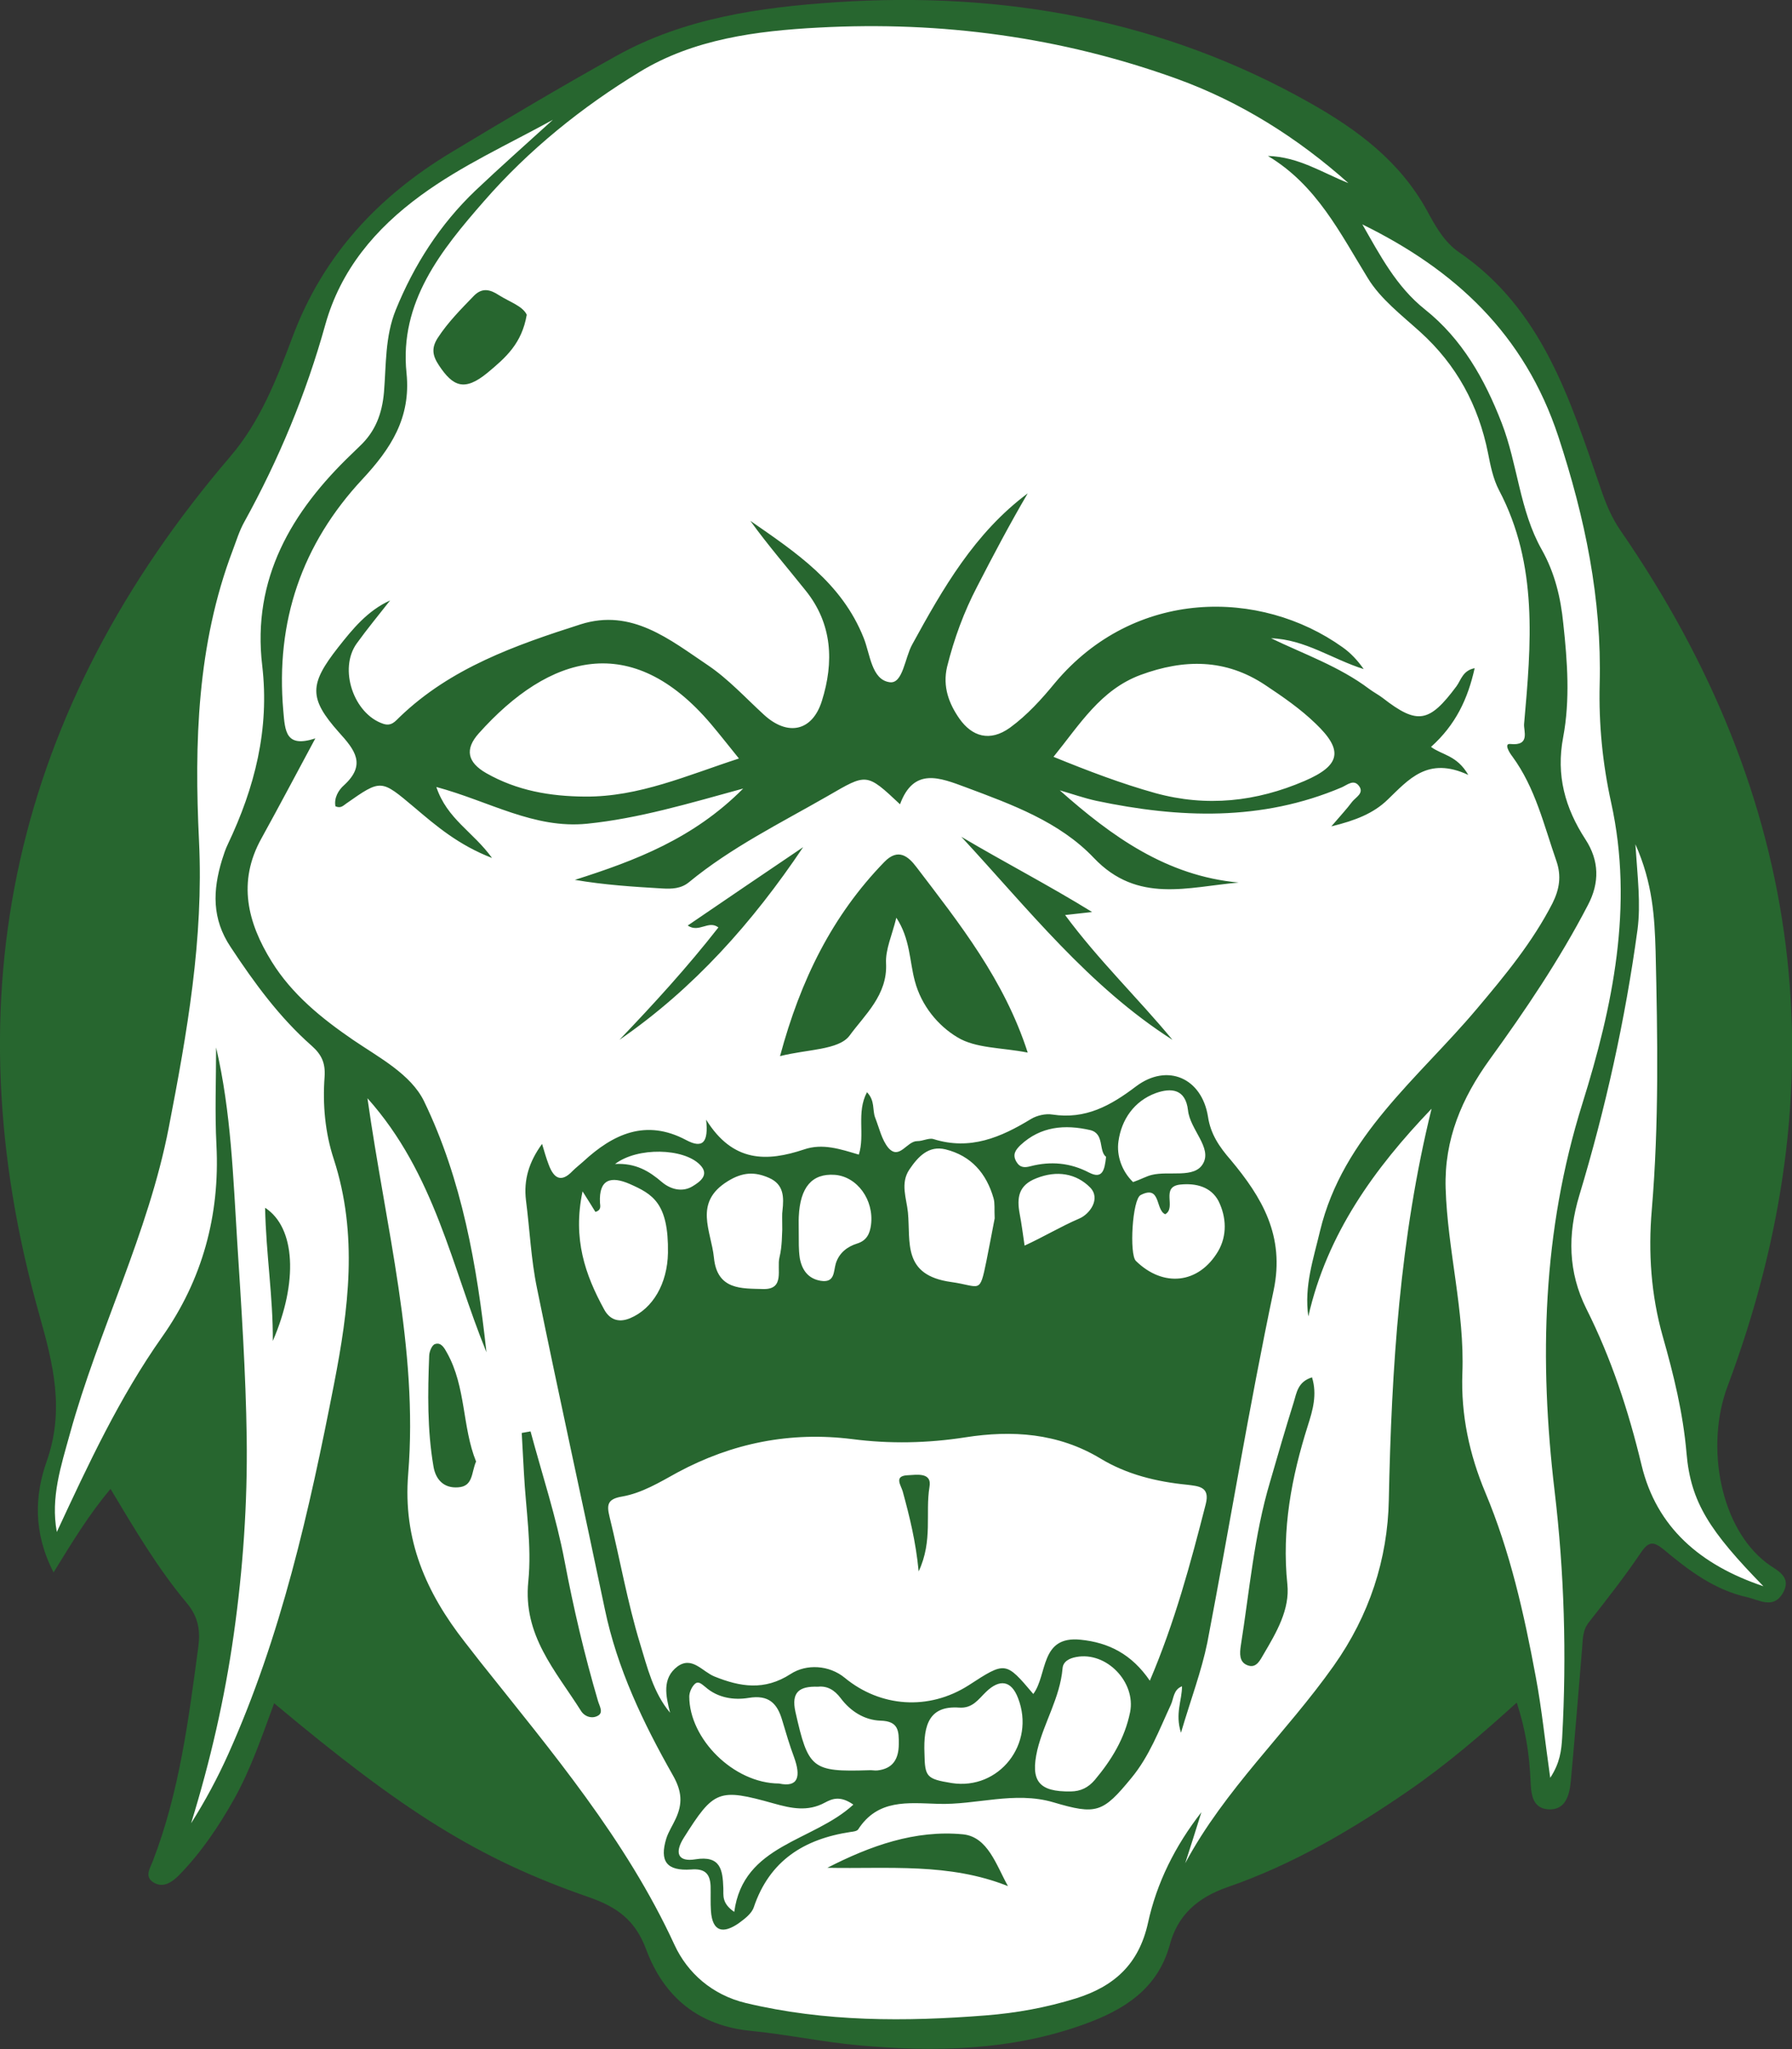 <?xml version="1.0" encoding="utf-8"?>
<!-- Generator: Adobe Illustrator 26.0.1, SVG Export Plug-In . SVG Version: 6.00 Build 0)  -->
<svg version="1.1" id="Layer_1" xmlns="http://www.w3.org/2000/svg" xmlns:xlink="http://www.w3.org/1999/xlink" x="0px" y="0px"
	 viewBox="17.493 16.786 16.054 18.354" style="enable-background:new 17.493 16.786 16.054 18.354;" xml:space="preserve">
<rect x="17.493" y="16.786" width="16.054" height="18.354" fill="#333333" stroke="none"/>
<style type="text/css">
	.st0{fill:#27662F;}
	.st1{fill:#FFFFFF;}
</style>
<path class="st0" d="M17.973,30.87c-0.185-0.358-0.168-0.692-0.063-0.991c0.163-0.461,0.062-0.867-0.064-1.314
	c-0.809-2.863-0.224-5.431,1.711-7.691c0.27-0.316,0.417-0.699,0.559-1.076c0.273-0.727,0.766-1.253,1.416-1.645
	c0.49-0.295,0.982-0.588,1.482-0.866c0.609-0.34,1.293-0.436,1.968-0.481c1.495-0.099,2.927,0.155,4.249,0.903
	c0.427,0.241,0.805,0.524,1.047,0.965c0.074,0.137,0.154,0.281,0.287,0.372c0.746,0.511,0.994,1.32,1.267,2.112
	c0.046,0.136,0.097,0.261,0.178,0.379c1.649,2.389,1.978,4.949,0.959,7.668c-0.2,0.535-0.066,1.266,0.354,1.583
	c0.078,0.061,0.232,0.114,0.14,0.271c-0.084,0.139-0.206,0.06-0.314,0.034c-0.293-0.064-0.526-0.239-0.75-0.427
	c-0.094-0.077-0.137-0.075-0.207,0.029c-0.144,0.213-0.303,0.416-0.461,0.617c-0.061,0.074-0.057,0.152-0.064,0.234
	c-0.033,0.397-0.065,0.793-0.101,1.189c-0.012,0.132-0.049,0.27-0.207,0.257
	c-0.147-0.013-0.15-0.153-0.155-0.273c-0.011-0.225-0.044-0.443-0.123-0.683c-0.316,0.287-0.63,0.556-0.97,0.79
	c-0.508,0.35-1.038,0.662-1.621,0.863c-0.271,0.095-0.445,0.25-0.517,0.515c-0.109,0.401-0.416,0.587-0.769,0.714
	c-0.653,0.236-1.334,0.25-2.017,0.188c-0.322-0.029-0.64-0.097-0.962-0.129c-0.475-0.045-0.785-0.304-0.944-0.732
	c-0.097-0.26-0.26-0.379-0.516-0.467c-0.996-0.346-1.662-0.77-2.816-1.736
	c-0.109,0.295-0.209,0.59-0.359,0.859c-0.14,0.248-0.297,0.481-0.496,0.684c-0.058,0.057-0.135,0.114-0.221,0.065
	c-0.092-0.053-0.034-0.131-0.01-0.197c0.238-0.617,0.32-1.27,0.407-1.919c0.019-0.147-0.002-0.269-0.104-0.39
	c-0.259-0.309-0.466-0.66-0.683-1.022C18.289,30.354,18.145,30.59,17.973,30.87"/>
<path class="st1" d="M28.41,27.545c0.07,0.143,0.078,0.307-0.004,0.448
	c-0.174,0.294-0.492,0.327-0.737,0.087c-0.06-0.059-0.032-0.553,0.043-0.59
	c0.183-0.094,0.13,0.134,0.22,0.172c0.104-0.059-0.048-0.248,0.137-0.266
	C28.209,27.382,28.343,27.417,28.41,27.545z M29.214,28.577c0.168-0.741,0.593-1.327,1.104-1.86
	c-0.284,1.153-0.359,2.322-0.383,3.504c-0.01,0.529-0.174,1.035-0.494,1.486
	c-0.424,0.6-0.977,1.108-1.33,1.768c0.048-0.15,0.098-0.305,0.145-0.457
	c-0.235,0.301-0.401,0.633-0.479,0.994c-0.082,0.367-0.301,0.566-0.646,0.674
	c-0.265,0.082-0.534,0.131-0.806,0.152c-0.721,0.057-1.44,0.059-2.151-0.111
	c-0.3-0.072-0.522-0.269-0.638-0.52c-0.436-0.947-1.1-1.73-1.74-2.535
	c-0.046-0.059-0.091-0.117-0.138-0.177c-0.346-0.442-0.557-0.915-0.508-1.509
	c0.091-1.12-0.202-2.207-0.365-3.363c0.606,0.678,0.755,1.514,1.066,2.275
	c-0.085-0.776-0.219-1.545-0.559-2.248c-0.118-0.242-0.401-0.39-0.635-0.549
	c-0.282-0.193-0.548-0.408-0.73-0.702c-0.216-0.348-0.309-0.713-0.092-1.103
	c0.159-0.288,0.313-0.58,0.483-0.896c-0.265,0.086-0.271-0.061-0.287-0.248
	c-0.07-0.8,0.165-1.491,0.71-2.075c0.251-0.27,0.435-0.547,0.394-0.949
	c-0.066-0.637,0.311-1.102,0.695-1.541c0.399-0.458,0.877-0.843,1.394-1.157
	c0.482-0.294,1.047-0.368,1.605-0.397c1.097-0.059,2.171,0.085,3.205,0.458
	c0.57,0.206,1.082,0.528,1.539,0.935c-0.232-0.092-0.445-0.235-0.721-0.243
	c0.436,0.26,0.646,0.69,0.896,1.096c0.113,0.185,0.301,0.329,0.467,0.479
	c0.327,0.295,0.523,0.658,0.609,1.087c0.022,0.113,0.046,0.232,0.099,0.333
	c0.352,0.669,0.287,1.381,0.224,2.092c-0.006,0.062,0.059,0.199-0.123,0.18
	c-0.061-0.007-0.008,0.079,0.018,0.112c0.206,0.281,0.282,0.614,0.394,0.935
	c0.047,0.135,0.028,0.254-0.035,0.38c-0.18,0.35-0.424,0.645-0.678,0.946
	c-0.523,0.621-1.199,1.139-1.404,1.988C29.26,28.062,29.175,28.305,29.214,28.577z M21.758,29.877
	c-0.125-0.309-0.089-0.667-0.26-0.973c-0.024-0.043-0.052-0.098-0.108-0.079
	c-0.028,0.009-0.051,0.067-0.052,0.104c-0.013,0.33-0.018,0.662,0.038,0.99
	c0.019,0.119,0.093,0.199,0.221,0.189C21.734,30.1,21.715,29.973,21.758,29.877z M21.425,20.058
	c0.125,0.189,0.228,0.237,0.434,0.068c0.166-0.138,0.309-0.263,0.353-0.521
	c-0.038-0.079-0.153-0.114-0.249-0.175c-0.075-0.049-0.148-0.072-0.224,0.005
	c-0.115,0.119-0.232,0.236-0.324,0.377C21.358,19.901,21.365,19.968,21.425,20.058z M21.901,24.471
	c-0.17-0.236-0.402-0.347-0.499-0.636c0.475,0.128,0.875,0.377,1.351,0.329
	c0.462-0.047,0.906-0.18,1.398-0.315c-0.445,0.448-0.964,0.645-1.508,0.818
	c0.263,0.045,0.524,0.062,0.784,0.077c0.084,0.005,0.167,0.002,0.237-0.055
	c0.38-0.313,0.819-0.529,1.244-0.773c0.35-0.202,0.344-0.212,0.648,0.074
	c0.123-0.335,0.358-0.238,0.59-0.152c0.412,0.154,0.838,0.308,1.146,0.632
	c0.392,0.413,0.845,0.26,1.298,0.221c-0.646-0.059-1.137-0.413-1.603-0.826
	c0.111,0.032,0.219,0.07,0.328,0.094c0.742,0.156,1.48,0.185,2.199-0.121
	c0.051-0.023,0.107-0.075,0.154-0.012c0.048,0.065-0.029,0.1-0.062,0.142
	c-0.047,0.063-0.102,0.122-0.186,0.22c0.217-0.053,0.378-0.117,0.503-0.238
	c0.19-0.182,0.36-0.392,0.724-0.223c-0.103-0.178-0.235-0.177-0.334-0.251
	c0.222-0.199,0.33-0.431,0.391-0.705c-0.107,0.021-0.122,0.106-0.163,0.162
	c-0.244,0.328-0.35,0.346-0.659,0.106c-0.039-0.03-0.084-0.053-0.124-0.083
	c-0.266-0.2-0.581-0.31-0.878-0.453c0.305,0.01,0.549,0.188,0.83,0.276
	c-0.055-0.078-0.117-0.145-0.19-0.196c-0.734-0.524-1.862-0.532-2.576,0.32
	c-0.12,0.146-0.248,0.288-0.403,0.401c-0.181,0.13-0.34,0.079-0.453-0.081
	c-0.092-0.132-0.153-0.285-0.11-0.466c0.063-0.252,0.15-0.489,0.27-0.719
	c0.144-0.28,0.292-0.56,0.452-0.833c-0.476,0.355-0.76,0.852-1.035,1.354
	c-0.066,0.119-0.083,0.351-0.199,0.338c-0.166-0.02-0.177-0.253-0.236-0.398
	c-0.197-0.495-0.609-0.766-1.015-1.048c0.156,0.217,0.33,0.417,0.495,0.624
	c0.241,0.299,0.255,0.642,0.146,0.989c-0.086,0.275-0.308,0.318-0.519,0.124
	c-0.165-0.151-0.319-0.32-0.503-0.444c-0.341-0.229-0.682-0.511-1.139-0.366
	c-0.585,0.187-1.165,0.391-1.621,0.83c-0.04,0.038-0.074,0.086-0.148,0.061
	c-0.264-0.088-0.402-0.491-0.237-0.72c0.095-0.132,0.199-0.257,0.299-0.385
	c-0.203,0.092-0.336,0.256-0.466,0.421c-0.258,0.329-0.265,0.454,0.006,0.759
	c0.144,0.159,0.249,0.29,0.047,0.475c-0.05,0.044-0.091,0.114-0.077,0.189
	c0.048,0.021,0.07-0.006,0.096-0.024c0.315-0.221,0.311-0.218,0.61,0.033
	C21.401,24.184,21.599,24.354,21.901,24.471z M23.929,25.093c-0.278,0.356-0.579,0.685-0.887,1.007
	c0.667-0.459,1.195-1.054,1.646-1.726c-0.342,0.231-0.684,0.463-1.034,0.702
	C23.756,25.145,23.839,25.025,23.929,25.093z M24.481,26.246c0.238-0.062,0.526-0.053,0.623-0.184
	c0.133-0.183,0.341-0.363,0.327-0.646c-0.007-0.126,0.055-0.256,0.092-0.41
	c0.125,0.19,0.117,0.387,0.166,0.568c0.058,0.219,0.207,0.399,0.381,0.503
	c0.164,0.1,0.394,0.091,0.63,0.137c-0.212-0.656-0.612-1.156-0.998-1.663
	c-0.07-0.092-0.161-0.173-0.286-0.045C24.949,24.987,24.665,25.562,24.481,26.246z M27.997,26.1
	c-0.31-0.375-0.661-0.711-0.962-1.118c0.1-0.011,0.171-0.019,0.242-0.027
	c-0.387-0.239-0.784-0.444-1.172-0.674C26.702,24.925,27.245,25.62,27.997,26.1z M22.85,32.021
	c-0.121-0.412-0.219-0.83-0.299-1.252c-0.074-0.392-0.201-0.775-0.305-1.162l-0.079,0.014
	c0.006,0.121,0.014,0.242,0.02,0.363c0.017,0.322,0.071,0.648,0.039,0.966
	c-0.05,0.485,0.246,0.802,0.471,1.159c0.034,0.055,0.101,0.074,0.152,0.045
	C22.902,32.126,22.863,32.066,22.85,32.021z M26.523,33.68c-0.106-0.19-0.18-0.441-0.403-0.464
	c-0.429-0.041-0.831,0.103-1.215,0.3C25.45,33.527,25.994,33.469,26.523,33.68z M28.309,31.499
	c0.201-1.051,0.373-2.106,0.594-3.155c0.103-0.488-0.105-0.834-0.385-1.169
	c-0.101-0.116-0.18-0.231-0.203-0.387c-0.055-0.345-0.363-0.483-0.645-0.271
	c-0.229,0.174-0.453,0.297-0.749,0.252c-0.06-0.01-0.138,0.008-0.19,0.039
	c-0.272,0.166-0.547,0.284-0.875,0.181c-0.041-0.013-0.097,0.019-0.146,0.018
	c-0.094,0-0.159,0.172-0.258,0.061c-0.06-0.072-0.082-0.178-0.119-0.272
	c-0.026-0.068,0.001-0.15-0.073-0.227c-0.097,0.182-0.016,0.378-0.073,0.559
	c-0.165-0.049-0.325-0.104-0.492-0.046c-0.331,0.11-0.636,0.119-0.876-0.267
	c0.022,0.203-0.029,0.263-0.18,0.182c-0.36-0.191-0.653-0.055-0.923,0.195
	c-0.03,0.027-0.064,0.053-0.093,0.082c-0.104,0.11-0.169,0.065-0.214-0.055
	c-0.022-0.057-0.039-0.117-0.06-0.187c-0.117,0.161-0.166,0.321-0.144,0.505
	c0.034,0.262,0.045,0.529,0.099,0.789c0.195,0.958,0.407,1.914,0.607,2.871
	c0.111,0.535,0.344,1.021,0.61,1.49c0.082,0.144,0.088,0.254,0.026,0.388
	c-0.027,0.06-0.065,0.116-0.085,0.179c-0.062,0.203,0.003,0.292,0.222,0.277
	c0.121-0.01,0.17,0.035,0.175,0.148c0.002,0.074-0.002,0.15,0.003,0.223
	c0.013,0.191,0.112,0.205,0.248,0.111c0.053-0.039,0.117-0.086,0.136-0.144
	c0.141-0.418,0.451-0.611,0.866-0.674c0.025-0.003,0.058-0.007,0.069-0.023
	c0.176-0.273,0.446-0.237,0.713-0.229c0.344,0.012,0.686-0.116,1.035-0.014
	c0.387,0.115,0.444,0.094,0.7-0.218c0.162-0.196,0.248-0.429,0.353-0.655
	c0.027-0.058,0.022-0.135,0.1-0.166c0.001,0.125-0.064,0.244-0.009,0.416
	C28.162,32.004,28.257,31.754,28.309,31.499z M29.084,29.343c-0.074,0.237-0.144,0.476-0.213,0.716
	c-0.143,0.479-0.184,0.977-0.262,1.467c-0.01,0.068-0.016,0.146,0.058,0.175
	c0.083,0.034,0.117-0.05,0.148-0.101c0.113-0.192,0.235-0.399,0.211-0.625
	c-0.051-0.49,0.037-0.957,0.183-1.418c0.044-0.138,0.086-0.279,0.038-0.434
	C29.12,29.162,29.109,29.261,29.084,29.343z M28.295,30.258c-0.136,0.531-0.277,1.057-0.501,1.582
	c-0.163-0.238-0.369-0.342-0.621-0.367c-0.364-0.037-0.294,0.313-0.423,0.486
	c-0.248-0.293-0.248-0.293-0.579-0.078c-0.36,0.23-0.792,0.195-1.109-0.066
	c-0.14-0.116-0.345-0.127-0.486-0.035c-0.235,0.152-0.452,0.115-0.681,0.023
	c-0.109-0.043-0.201-0.186-0.333-0.09c-0.14,0.106-0.104,0.264-0.066,0.414
	c-0.152-0.182-0.204-0.408-0.269-0.619c-0.113-0.371-0.18-0.756-0.273-1.135
	c-0.027-0.109-0.019-0.16,0.11-0.182c0.18-0.031,0.34-0.129,0.5-0.217
	c0.49-0.263,1.008-0.367,1.563-0.298c0.338,0.044,0.675,0.037,1.016-0.016
	c0.416-0.065,0.828-0.039,1.207,0.189c0.237,0.144,0.504,0.209,0.779,0.236
	C28.232,30.098,28.335,30.102,28.295,30.258z M25.82,30.104c0.024-0.136-0.12-0.107-0.199-0.104
	c-0.121,0.007-0.057,0.089-0.041,0.144c0.061,0.224,0.117,0.446,0.143,0.717
	C25.852,30.585,25.781,30.34,25.82,30.104z M21.849,23.711c0.276,0.157,0.572,0.208,0.885,0.21
	c0.484,0.004,0.916-0.191,1.379-0.341c-0.092-0.114-0.169-0.212-0.249-0.307
	c-0.713-0.842-1.45-0.624-2.082,0.082C21.655,23.497,21.68,23.614,21.849,23.711z M20.483,27.168
	c0.22,0.676,0.133,1.346,0.002,2.017c-0.221,1.133-0.473,2.258-0.949,3.317
	c-0.095,0.211-0.205,0.416-0.331,0.615c0.172-0.557,0.301-1.117,0.382-1.691
	c0.083-0.586,0.124-1.174,0.116-1.764c-0.008-0.58-0.047-1.16-0.084-1.74
	c-0.037-0.586-0.055-1.174-0.19-1.754c0,0.293-0.012,0.584,0.003,0.875
	c0.032,0.629-0.127,1.207-0.485,1.715c-0.386,0.547-0.663,1.144-0.945,1.75
	c-0.057-0.309,0.038-0.592,0.117-0.879c0.256-0.928,0.702-1.793,0.886-2.744
	c0.164-0.848,0.313-1.688,0.271-2.565c-0.043-0.876-0.018-1.762,0.302-2.605
	c0.032-0.085,0.059-0.174,0.103-0.253c0.31-0.561,0.554-1.149,0.726-1.767
	c0.138-0.493,0.448-0.86,0.855-1.158c0.369-0.27,0.783-0.457,1.184-0.678
	c-0.232,0.211-0.467,0.419-0.695,0.635c-0.316,0.302-0.548,0.663-0.713,1.069
	c-0.096,0.238-0.085,0.489-0.105,0.735c-0.017,0.194-0.077,0.353-0.218,0.485
	c-0.023,0.023-0.048,0.046-0.071,0.069c-0.54,0.516-0.894,1.118-0.802,1.895
	c0.067,0.571-0.067,1.094-0.308,1.601c-0.022,0.045-0.037,0.093-0.052,0.14
	c-0.083,0.272-0.093,0.527,0.078,0.782c0.212,0.321,0.436,0.628,0.724,0.882
	c0.088,0.078,0.125,0.152,0.117,0.277C20.382,26.68,20.406,26.934,20.483,27.168z M19.868,27.604
	c0.008,0.412,0.072,0.801,0.069,1.193C20.165,28.271,20.141,27.781,19.868,27.604z M32.602,29.801
	c-0.031-0.359-0.115-0.701-0.213-1.045c-0.105-0.371-0.131-0.753-0.098-1.135
	c0.065-0.771,0.052-1.545,0.034-2.316c-0.009-0.301-0.025-0.607-0.181-0.957
	c0.02,0.302,0.049,0.532,0.019,0.765c-0.11,0.807-0.286,1.6-0.521,2.379
	c-0.107,0.354-0.1,0.689,0.062,1.015c0.225,0.448,0.378,0.915,0.495,1.401
	c0.134,0.559,0.526,0.896,1.092,1.086C32.812,30.503,32.639,30.244,32.602,29.801z M27.81,27.31
	c0.156-0.039,0.385,0.035,0.461-0.102c0.082-0.143-0.117-0.305-0.135-0.477
	c-0.022-0.193-0.152-0.203-0.289-0.154c-0.195,0.072-0.307,0.238-0.334,0.431
	c-0.019,0.13,0.032,0.271,0.131,0.366C27.718,27.348,27.762,27.322,27.81,27.31z M29.18,23.781
	c0.326-0.14,0.348-0.276,0.1-0.513c-0.137-0.133-0.293-0.24-0.452-0.346
	c-0.356-0.237-0.727-0.234-1.116-0.091c-0.359,0.133-0.545,0.443-0.781,0.734
	c0.319,0.13,0.612,0.241,0.913,0.325C28.303,24.016,28.748,23.967,29.18,23.781z M31.669,26.671
	c0.271-0.866,0.462-1.769,0.258-2.695c-0.077-0.35-0.112-0.704-0.103-1.062
	c0.02-0.763-0.131-1.489-0.37-2.217c-0.304-0.921-0.927-1.494-1.756-1.901
	c0.159,0.278,0.305,0.558,0.56,0.761c0.334,0.266,0.536,0.625,0.688,1.017
	c0.144,0.371,0.16,0.783,0.359,1.135c0.117,0.208,0.17,0.43,0.193,0.662
	c0.037,0.34,0.062,0.683-0.001,1.018c-0.065,0.342,0.017,0.635,0.2,0.916
	c0.123,0.189,0.128,0.387,0.021,0.589c-0.253,0.487-0.559,0.94-0.88,1.383
	c-0.248,0.344-0.407,0.712-0.394,1.152c0.017,0.555,0.171,1.1,0.15,1.656
	c-0.014,0.373,0.063,0.729,0.205,1.068c0.223,0.531,0.348,1.089,0.452,1.65
	c0.054,0.286,0.083,0.577,0.13,0.907c0.088-0.134,0.1-0.246,0.107-0.36
	c0.041-0.738,0.019-1.48-0.068-2.211C31.281,28.965,31.31,27.818,31.669,26.671z M24.472,32.761
	c0.172,0.037,0.198-0.061,0.135-0.235c-0.04-0.107-0.073-0.219-0.106-0.33
	c-0.044-0.152-0.12-0.232-0.301-0.202c-0.133,0.022-0.277,0-0.387-0.097
	c-0.036-0.028-0.066-0.061-0.101-0.022c-0.024,0.026-0.044,0.071-0.044,0.108
	C23.669,32.359,24.063,32.759,24.472,32.761z M23.7,27.41c0.06-0.037,0.155-0.1,0.063-0.192
	c-0.146-0.148-0.557-0.16-0.76-0.006c0.185-0.01,0.306,0.064,0.42,0.162
	C23.501,27.44,23.608,27.468,23.7,27.41z M23.136,28.594c0.207-0.086,0.336-0.312,0.341-0.586
	c0.007-0.449-0.14-0.527-0.342-0.617c-0.166-0.072-0.278-0.047-0.267,0.168
	c0.002,0.027,0.015,0.066-0.041,0.082c-0.027-0.045-0.056-0.09-0.115-0.184
	c-0.09,0.426,0.024,0.748,0.193,1.057C22.95,28.598,23.027,28.639,23.136,28.594z M24.883,32.932
	c-0.154,0.084-0.304,0.051-0.457,0.008c-0.496-0.139-0.537-0.121-0.807,0.307
	c-0.087,0.138-0.05,0.218,0.103,0.193c0.228-0.037,0.245,0.096,0.251,0.256
	c0.003,0.065-0.018,0.135,0.098,0.215c0.081-0.606,0.705-0.627,1.067-0.961
	C25.017,32.865,24.944,32.9,24.883,32.932z M27.134,31.628c-0.061,0.011-0.118,0.04-0.122,0.103
	c-0.023,0.262-0.166,0.482-0.226,0.73c-0.063,0.275,0.01,0.376,0.3,0.371
	c0.089-0.001,0.157-0.035,0.215-0.103c0.15-0.179,0.268-0.371,0.316-0.606
	C27.671,31.854,27.406,31.576,27.134,31.628z M25.381,32.198c-0.143-0.005-0.268-0.083-0.357-0.202
	c-0.056-0.074-0.121-0.111-0.203-0.102c-0.168-0.006-0.241,0.049-0.202,0.225
	c0.115,0.51,0.147,0.539,0.658,0.523c0.024-0.002,0.051,0.004,0.075,0.002
	c0.14-0.015,0.192-0.102,0.193-0.235C25.546,32.293,25.545,32.202,25.381,32.198z M26.777,27.34
	c-0.16,0.062-0.176,0.174-0.149,0.318c0.017,0.088,0.028,0.178,0.044,0.285
	c0.174-0.08,0.326-0.172,0.489-0.242c0.094-0.039,0.196-0.178,0.098-0.279
	C27.135,27.297,26.962,27.266,26.777,27.34z M26.327,31.94c-0.068,0.065-0.12,0.15-0.242,0.141
	c-0.263-0.018-0.321,0.148-0.31,0.412c0.004,0.209,0.018,0.227,0.244,0.264
	c0.424,0.066,0.754-0.352,0.594-0.762C26.553,31.838,26.449,31.822,26.327,31.94z M24.329,28.332
	c0.199,0.006,0.121-0.18,0.147-0.283c0.025-0.102,0.022-0.213,0.025-0.248
	c0-0.105-0.003-0.139,0.002-0.172c0.013-0.119,0.014-0.234-0.121-0.293
	c-0.129-0.057-0.238-0.051-0.369,0.03c-0.311,0.192-0.148,0.444-0.124,0.686
	C23.918,28.344,24.141,28.326,24.329,28.332z M26.725,27.232c0.182-0.047,0.357-0.031,0.525,0.057
	c0.121,0.062,0.139-0.024,0.152-0.141c-0.069-0.053-0.012-0.209-0.143-0.24
	c-0.225-0.051-0.442-0.035-0.624,0.135c-0.044,0.043-0.074,0.084-0.037,0.148
	C26.63,27.246,26.672,27.246,26.725,27.232z M26.014,28.269c0.264,0.037,0.254,0.115,0.316-0.188
	c0.027-0.138,0.054-0.275,0.074-0.382c-0.004-0.082,0.003-0.135-0.01-0.18
	c-0.064-0.224-0.201-0.381-0.43-0.438c-0.152-0.037-0.246,0.065-0.324,0.18
	c-0.084,0.125-0.025,0.259-0.013,0.386C25.652,27.913,25.575,28.208,26.014,28.269z M24.658,28.055
	c0.019,0.104,0.073,0.184,0.187,0.203c0.129,0.021,0.114-0.083,0.136-0.156
	c0.03-0.094,0.102-0.15,0.192-0.178c0.086-0.027,0.113-0.09,0.123-0.166
	c0.029-0.224-0.124-0.434-0.325-0.449c-0.203-0.014-0.31,0.11-0.322,0.375
	c-0.002,0.041,0,0.082,0,0.191C24.65,27.891,24.646,27.975,24.658,28.055z"/>
</svg>
